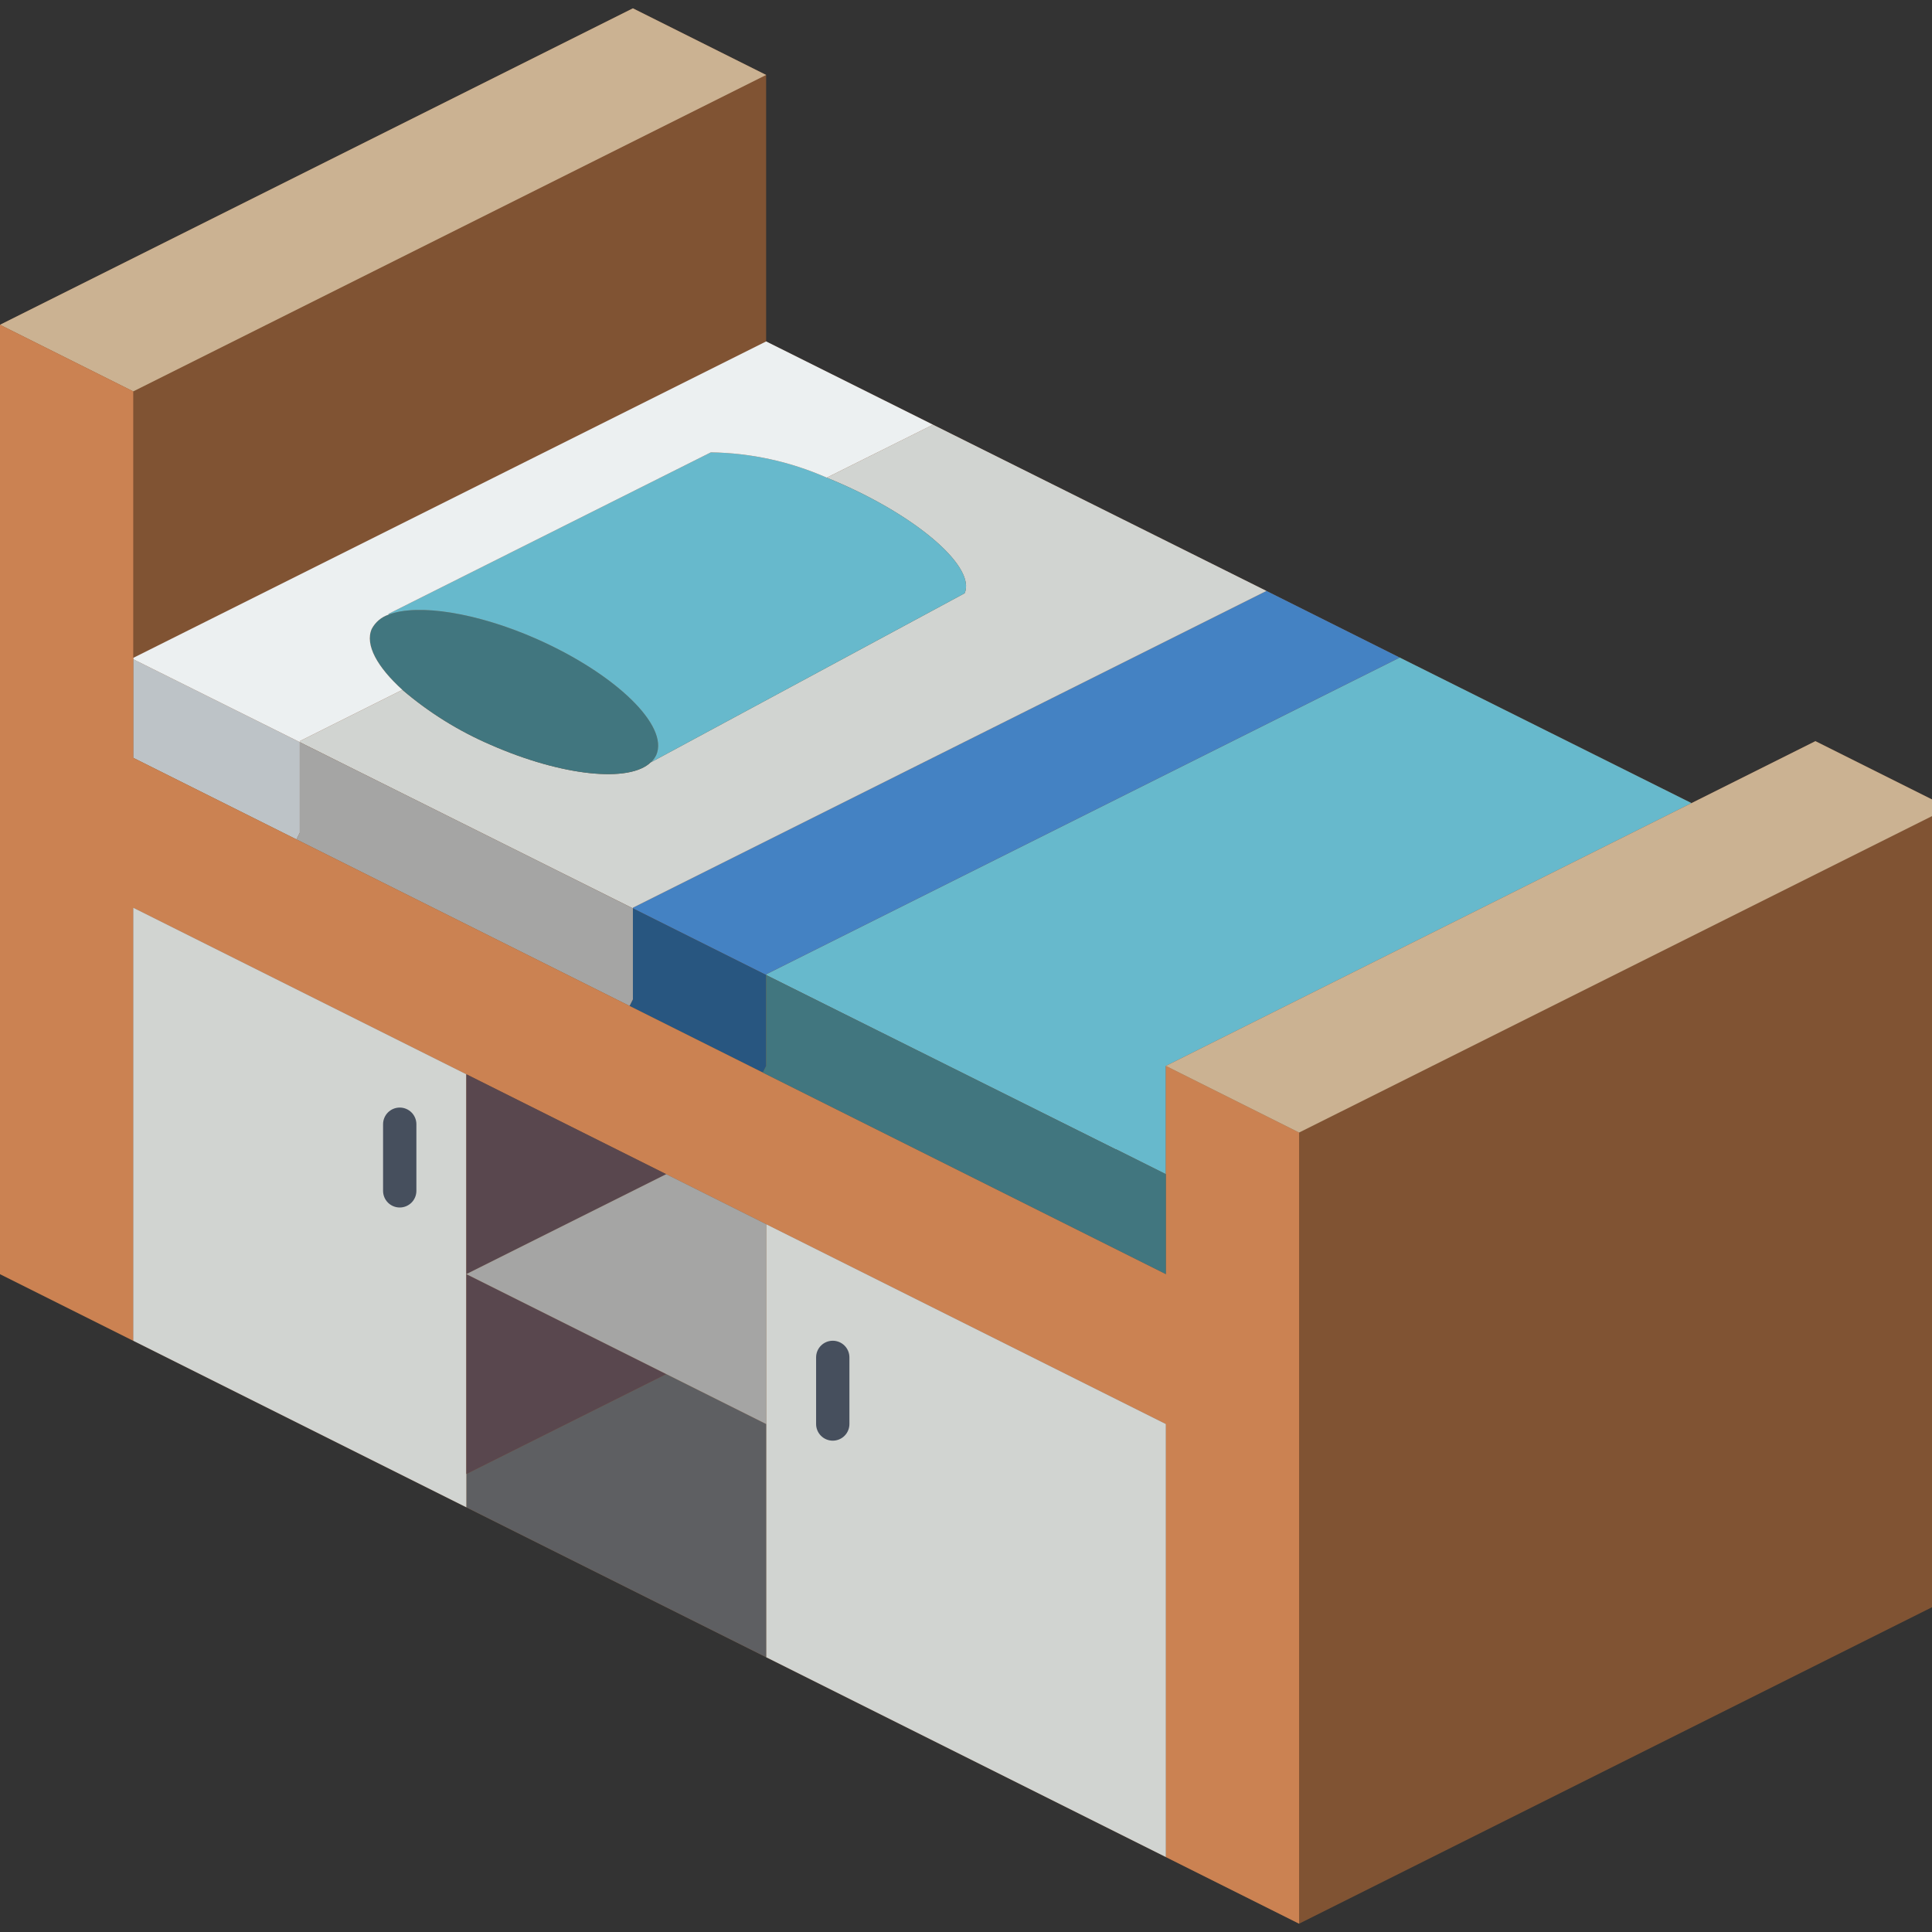<?xml version="1.0" encoding="iso-8859-1"?>
<!-- Generator: Adobe Illustrator 19.0.0, SVG Export Plug-In . SVG Version: 6.00 Build 0)  -->
<svg version="1.1" id="Capa_1" xmlns="http://www.w3.org/2000/svg" xmlns:xlink="http://www.w3.org/1999/xlink" x="0px" y="0px"
	 viewBox="0 0 512 512" style="enable-background:new 0 0 512 512;" xml:space="preserve">
<rect x="0" y="0" width="512" height="512" fill="#333333" stroke="none"/>
<g>
	<polygon style="fill:#805333;" points="481.103,196.414 448.265,212.833 370.935,174.257 335.625,156.601 247.261,112.552 
		203.034,90.483 203.034,19.862 167.724,2.207 0,86.069 0,337.655 35.31,355.31 123.586,399.448 203.034,439.172 308.966,492.138 
		344.276,509.793 512,425.931 512,216.276 512,211.862 	"/>
	<polygon style="fill:#BDC3C7;" points="79.448,196.679 79.448,220.69 78.566,222.455 35.31,200.828 35.31,174.698 	"/>
	<polygon style="fill:#67B9CC;" points="448.265,212.833 308.966,282.483 308.966,311.172 295.724,304.552 295.636,304.552 
		203.034,258.383 203.034,258.207 370.935,174.257 	"/>
	<polygon style="fill:#4482C3;" points="370.935,174.257 203.034,258.207 203.034,258.383 167.724,240.728 167.724,240.552 
		335.625,156.601 	"/>
	<path style="fill:#D1D4D1;" d="M335.625,156.601l-167.901,83.95v0.177l-88.276-44.05v-0.265l27.19-13.594
		c7.021,6.004,14.907,10.914,23.392,14.566c18.891,8.298,36.811,10.152,42.461,4.59h0.088l83.067-44.756
		c2.913-6.709-11.564-19.597-32.397-28.866c-1.412-0.618-2.825-1.236-4.149-1.766l28.16-14.036L335.625,156.601z"/>
	<polygon style="fill:#CBB292;" points="203.034,19.862 35.31,103.724 0,86.069 167.724,2.207 	"/>
	<path style="fill:#41767F;" d="M173.903,200.121c-0.338,0.685-0.785,1.311-1.323,1.854h-0.088c-5.65,5.561-23.57,3.708-42.461-4.59
		c-8.486-3.651-16.372-8.562-23.392-14.566c-6.621-6.003-9.976-11.917-8.123-16.154c0.952-1.801,2.566-3.161,4.502-3.796
		c7.681-2.913,23.218-0.618,39.372,6.532C163.222,178.67,177.347,192.353,173.903,200.121z"/>
	<polygon style="fill:#285680;" points="203.034,258.383 203.034,282.483 202.152,284.248 166.841,266.593 167.724,264.828 
		167.724,240.728 	"/>
	<polygon style="fill:#A5A5A4;" points="167.724,240.728 167.724,264.828 166.841,266.593 78.566,222.455 79.448,220.69 
		79.448,196.679 	"/>
	<path style="fill:#67B9CC;" d="M255.647,157.219l-83.068,44.756c0.538-0.543,0.985-1.169,1.323-1.854
		c3.444-7.768-10.681-21.451-31.514-30.72c-16.154-7.15-31.691-9.446-39.372-6.532l-0.088-0.177l85.453-42.814
		c10.586,0.152,21.034,2.434,30.72,6.709c1.323,0.53,2.736,1.148,4.149,1.766C244.083,137.622,258.56,150.51,255.647,157.219z"/>
	<path style="fill:#ECF0F1;" d="M247.261,112.552l-28.159,14.036c-9.686-4.275-20.134-6.557-30.72-6.709l-85.453,42.814l0.088,0.177
		c-1.936,0.635-3.55,1.995-4.502,3.796c-1.854,4.237,1.502,10.152,8.123,16.154l-27.189,13.594v0.265L35.31,174.698v-0.353
		l167.724-83.862L247.261,112.552z"/>
	<polygon style="fill:#CB8252;" points="344.276,300.138 344.276,509.793 308.966,492.138 308.966,377.379 35.31,240.552 
		35.31,355.31 0,337.655 0,86.069 35.31,103.724 35.31,200.828 308.966,337.655 308.966,282.483 	"/>
	<polygon style="fill:#D1D4D1;" points="308.966,377.379 308.966,492.138 203.034,439.172 203.034,324.414 	"/>
	<polygon style="fill:#5E5F62;" points="203.034,377.379 203.034,439.172 123.586,399.448 123.586,390.621 176.552,364.138 	"/>
	<polygon style="fill:#D1D4D1;" points="123.586,284.69 123.586,399.448 35.31,355.31 35.31,240.552 	"/>
	<polygon style="fill:#41767F;" points="308.966,311.172 308.966,337.655 202.152,284.248 203.034,282.483 203.034,258.383 
		295.636,304.552 295.724,304.552 	"/>
	<polygon style="fill:#59474E;" points="176.552,364.138 123.586,390.621 123.586,337.655 	"/>
	<path style="fill:#464F5D;" d="M220.69,381.793c-1.171,0.001-2.294-0.464-3.122-1.292c-0.828-0.828-1.293-1.951-1.292-3.122
		v-17.655c0-2.438,1.976-4.414,4.414-4.414s4.414,1.976,4.414,4.414v17.655c0.001,1.171-0.464,2.294-1.292,3.122
		C222.984,381.329,221.86,381.794,220.69,381.793L220.69,381.793z"/>
	<polygon style="fill:#59474E;" points="176.552,311.172 123.586,337.655 123.586,284.69 	"/>
	<path style="fill:#464F5D;" d="M105.931,320c-1.171,0.001-2.294-0.464-3.122-1.292c-0.828-0.828-1.293-1.951-1.292-3.122v-17.655
		c0-2.438,1.976-4.414,4.414-4.414c2.438,0,4.414,1.976,4.414,4.414v17.655c0.001,1.171-0.464,2.294-1.292,3.122
		C108.225,319.536,107.102,320.001,105.931,320z"/>
	<polygon style="fill:#A5A5A4;" points="203.034,324.414 203.034,377.379 123.586,337.655 176.552,311.172 	"/>
	<polygon style="fill:#CBB292;" points="512,211.862 512,216.276 344.276,300.138 308.966,282.483 481.103,196.414 	"/>
</g>
<g>
</g>
<g>
</g>
<g>
</g>
<g>
</g>
<g>
</g>
<g>
</g>
<g>
</g>
<g>
</g>
<g>
</g>
<g>
</g>
<g>
</g>
<g>
</g>
<g>
</g>
<g>
</g>
<g>
</g>
</svg>
